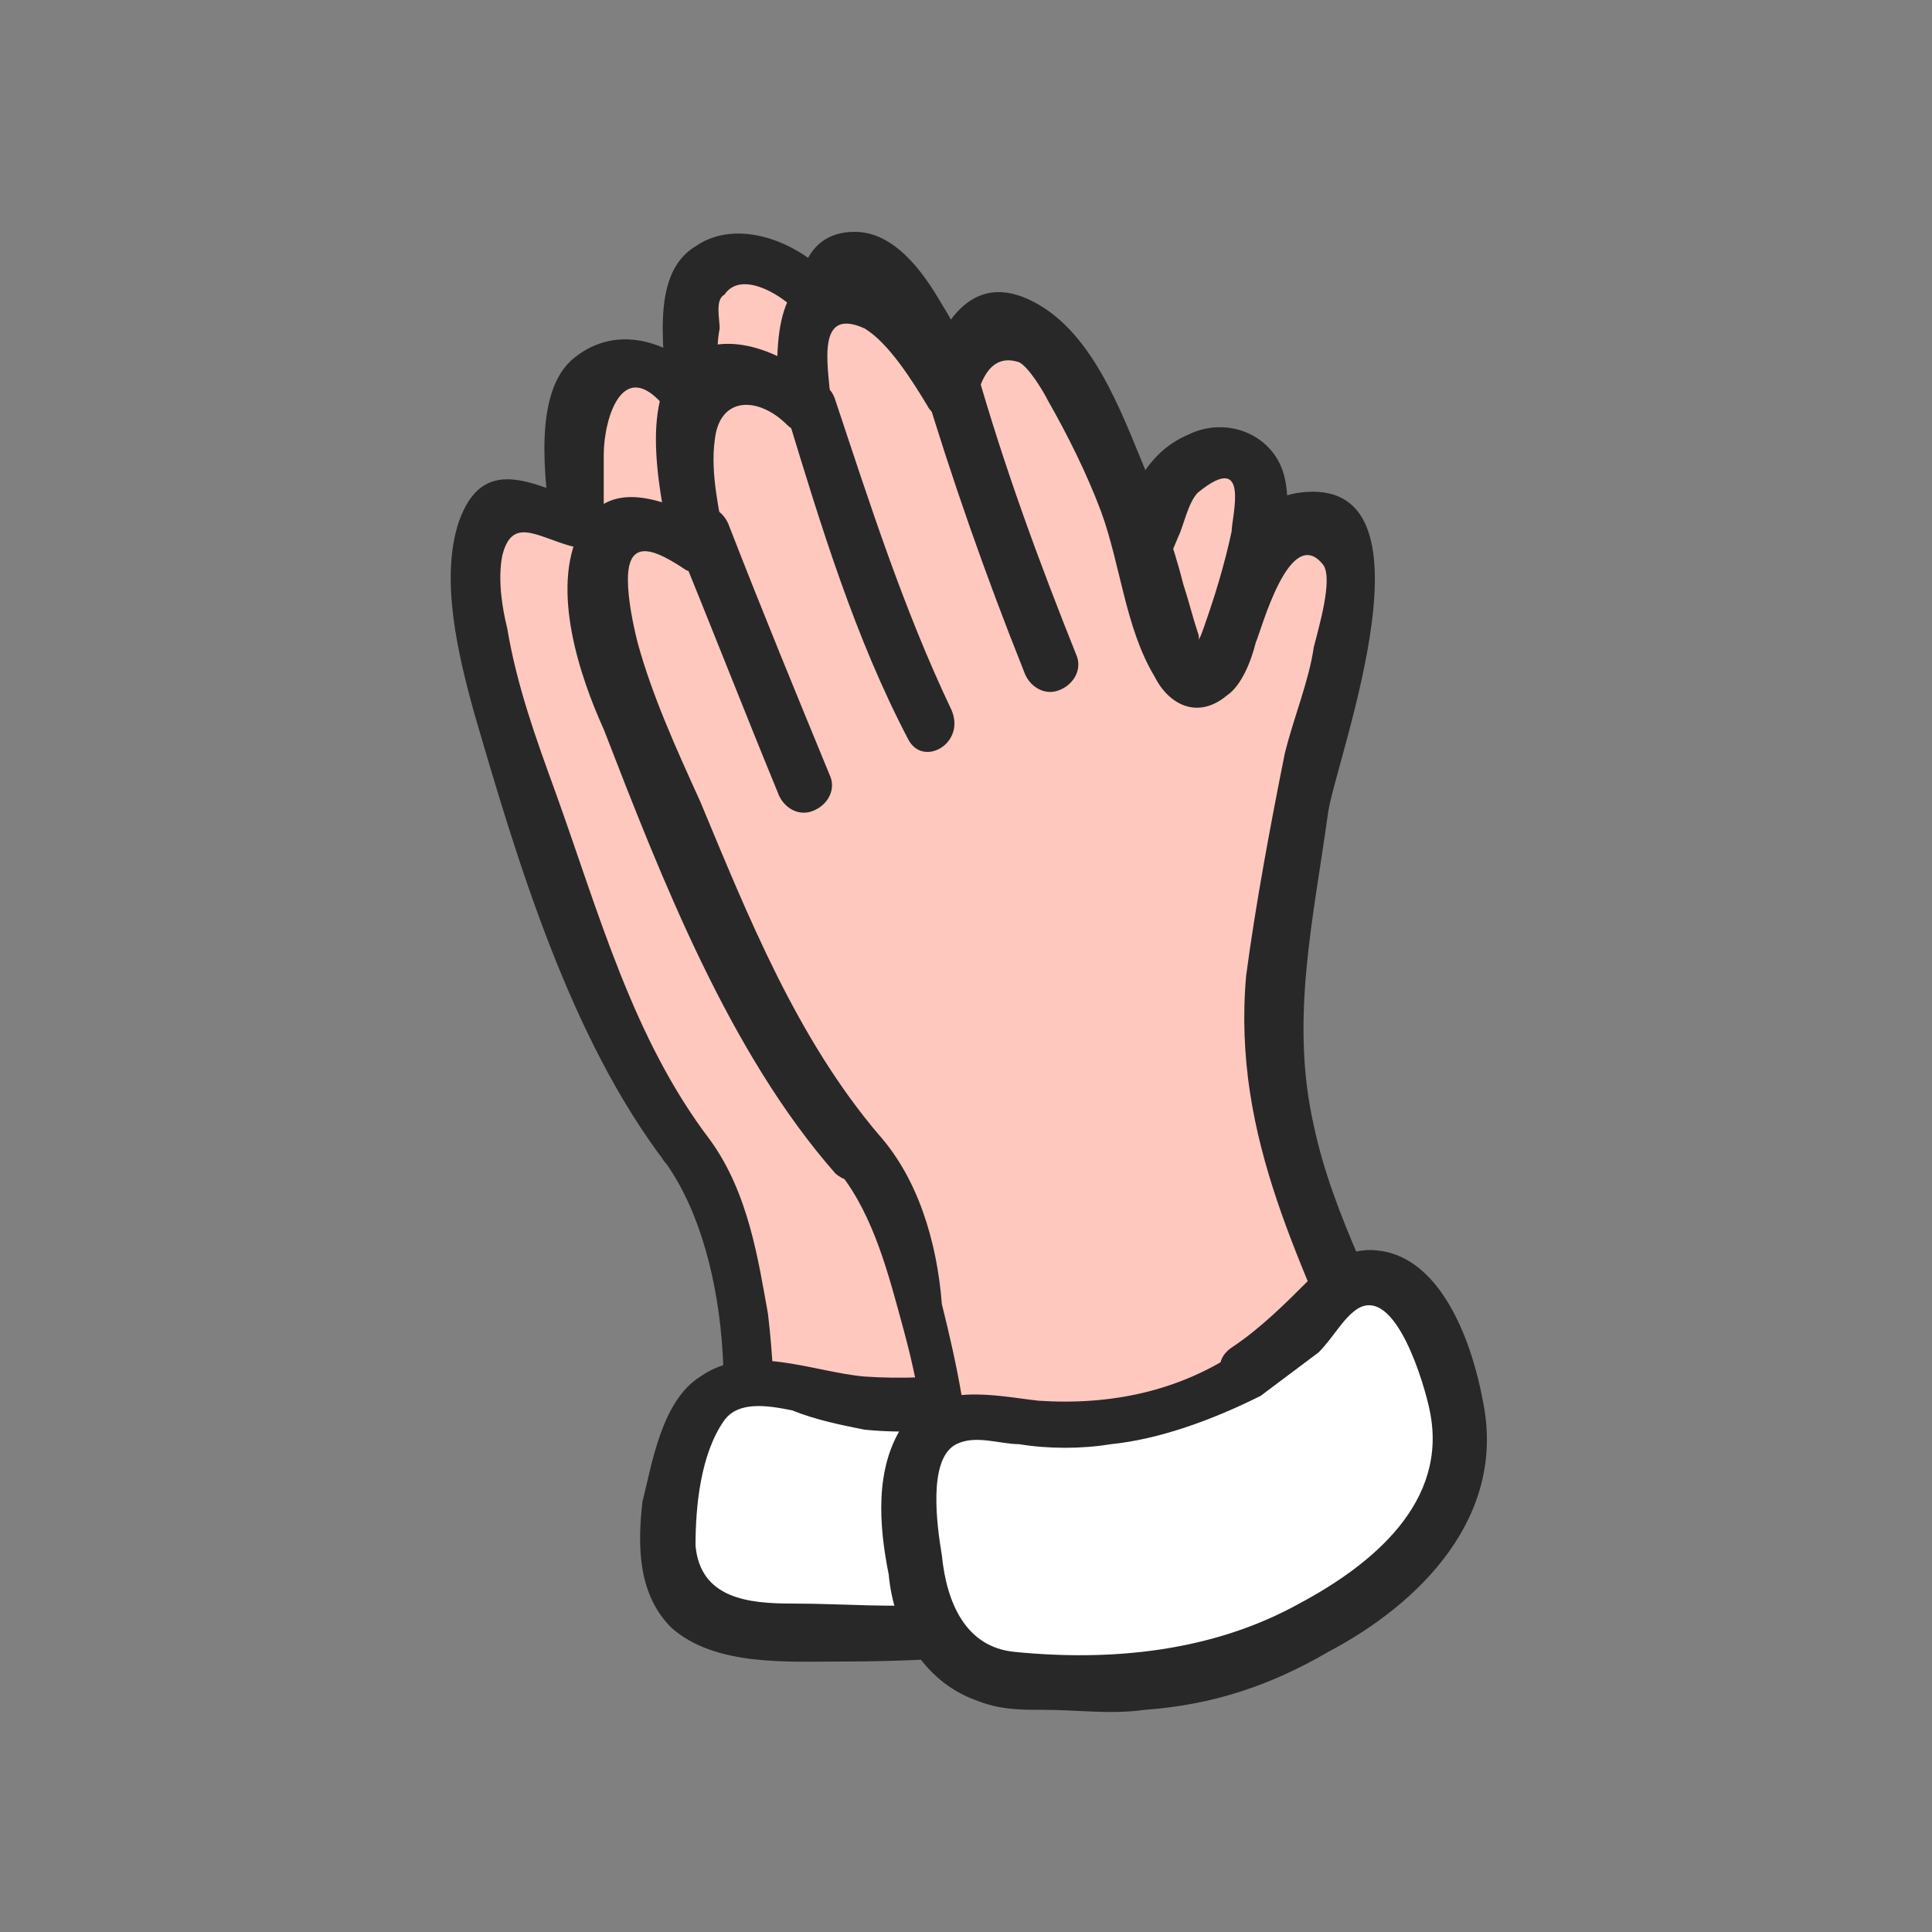 <?xml version="1.0" encoding="utf-8"?>
<!-- Generator: Adobe Illustrator 26.0.2, SVG Export Plug-In . SVG Version: 6.00 Build 0)  -->
<svg version="1.1" id="레이어_1" xmlns="http://www.w3.org/2000/svg" xmlns:xlink="http://www.w3.org/1999/xlink" x="0px"
	 y="0px" viewBox="0 0 40 40" style="enable-background:new 0 0 40 40;" xml:space="preserve">
<rect x="0" y="0" width="40" height="40" fill="#808080" stroke="none"/>
<style type="text/css">
	.st0{fill:#FFC8BE;}
	.st1{fill:#282828;}
	.st2{fill:#FFFFFF;}
</style>
<g>
	<g>
		<path class="st0" d="M14.2,23.9c-1.1-1.4-2-3.8-2.6-5.6c-0.2-0.5-0.8-2.3-1-2.8c-0.4-1.2-0.6-1.7-0.7-2.9C9.8,11.9,9.8,10,11,10.5
			c0.4,0.2,0.9,0.3,0.9,0.3c-0.1-0.4,0-0.9,0-1.7c0-0.5-0.1-1.3,0.5-1.5c0.6-0.3,1.6,0,1.9,0.7c0.1-1-0.3-2.8,0.6-2.9
			c0.9-0.1,1.9,0.3,2.1,1c0-1,0.3-1.3,0.9-1.1c0.4,0.1,1.3,1.3,1.6,2c0.5,1.7,1.5,4.1,1.9,5.9c0.1,0.4,0.1,1.4,0.7,1.4
			c0.1,0,0.5-0.6,0.5-0.7c0.2-0.3,1.1-2.8,1.2-3.1c0.2-0.4,0.5-1.2,1-1.4c0.4-0.1,0.9-0.1,1.1,0.3c0.3,0.5-0.2,1.9-0.3,2.4
			c-0.1,0.6-1.3,3.4-1.5,4.1c-0.1,0.4-0.2,0.8-0.3,1.2c-0.2,1-0.5,2-0.8,2.9c-0.4,1.9-0.3,3.6,0.2,5.5c0.3,1.2,0.8,2.3,1.2,3.5
			c0,0.1,0.9,1.9,0.9,2.1c-0.9,0.4-2.4,0.7-3.4,1c-2.7,0.5-5.2,0.3-7.3,0C16,29.8,15.1,25,14.2,23.9z"/>
		<g>
			<path class="st1" d="M14.7,23.6c-1.6-2.1-2.3-4.7-3.2-7.2c-0.4-1.1-0.8-2.2-1-3.4c-0.1-0.4-0.2-1-0.1-1.5
				c0.2-0.8,0.7-0.4,1.4-0.2c0.3,0.1,0.7-0.2,0.7-0.5c0-0.5,0-1,0-1.4c0-0.7,0.4-2.2,1.4-0.8c0.3,0.4,1,0.3,1-0.3c0-0.5-0.1-1,0-1.5
				c0-0.2-0.1-0.6,0.1-0.7c0.4-0.6,1.5,0.2,1.7,0.6c0.3,0.5,1,0.2,1-0.3c0.1-1.2,0.9,0.2,1.1,0.4c0.3,0.4,0.4,0.9,0.6,1.4
				c0.4,1.1,0.8,2.2,1.1,3.2c0.3,0.9,0.4,1.8,0.6,2.6c0.1,0.4,0.3,0.9,0.7,1c1,0.3,1.5-1.2,1.8-1.9c0.3-0.7,0.5-1.3,0.8-2
				c0.1-0.2,0.2-0.7,0.4-0.9c1.1-0.9,0.7,0.5,0.7,0.8c-0.3,1.4-0.8,2.6-1.3,3.9c-0.7,1.9-1.3,3.9-1.6,5.9c-0.5,3.9,1.2,7.1,2.5,10.6
				c0.1-0.2,0.2-0.5,0.4-0.7c-3.4,1.3-6.9,1.4-10.4,0.9c0.1,0.2,0.2,0.4,0.4,0.7c0.6-1.6,0.6-3.4,0.4-5.1
				C15.7,26.1,15.5,24.7,14.7,23.6c-0.4-0.6-1.4,0-0.9,0.5c1.4,2,1.5,5.8,0.6,8c-0.1,0.2,0.1,0.6,0.4,0.7c3.7,0.6,7.4,0.5,11-0.9
				c0.2-0.1,0.5-0.4,0.4-0.7c-1.1-2.9-2.7-5.7-2.6-8.9c0.1-3.3,1.5-6.3,2.5-9.4c0.3-0.9,0.7-2.1,0.5-3c-0.2-0.9-1.2-1.3-2-0.9
				c-1.9,0.8-1.4,4-2.9,5.2c0.2-0.1,0.4-0.1,0.5-0.1c-0.3,0-0.4-1.5-0.5-1.7c-0.2-0.8-0.4-1.5-0.7-2.2c-0.4-1.3-0.8-2.8-1.5-3.9
				c-0.4-0.7-1-1.5-1.8-1.5c-1,0-1.2,0.9-1.2,1.7c0.3-0.1,0.7-0.2,1-0.3c-0.5-1-2.1-1.8-3.1-1.1c-1,0.6-0.6,2.3-0.6,3.3
				c0.3-0.1,0.7-0.2,1-0.3c-0.6-0.9-1.9-1.5-2.9-0.7c-0.9,0.7-0.6,2.6-0.5,3.5c0.2-0.2,0.5-0.3,0.7-0.5C11,10,10,9.4,9.5,10.8
				c-0.4,1.2,0,2.8,0.3,3.9c0.9,3.1,2,6.8,4,9.4C14.2,24.7,15.1,24.2,14.7,23.6z"/>
		</g>
	</g>
	<g>
		<path class="st2" d="M17.9,29c0.9,0.1,1.7,0,2.6-0.1c0.7-0.1,1.4-0.3,2-0.7c0.5-0.3,1-0.5,1.6-0.4c0.8,0.2,1.4,1.1,1.7,1.8
			c0.7,1.6-0.4,2.5-1.8,3.1c-0.5,0.2-1,0.4-1.6,0.6c-0.7,0.2-1.4,0.3-2.2,0.4C19,34,17.5,33.9,16,33.9c-0.5,0-1-0.1-1.4-0.3
			c-0.8-0.4-0.8-1.4-0.7-2.1c0-0.4,0.1-0.7,0.2-1c0.2-0.7,0.4-1.5,1.3-1.6c0.8-0.1,1.5,0.2,2.2,0.2C17.8,29,17.9,29,17.9,29z"/>
		<g>
			<path class="st1" d="M17.9,29.6c1,0.1,2,0,2.9-0.2c0.5-0.1,0.9-0.2,1.3-0.4c0.4-0.2,0.9-0.5,1.4-0.6c0.9-0.2,1.5,0.7,1.8,1.4
				s0.3,1.3-0.3,1.8c-0.6,0.6-1.5,0.9-2.3,1.1c-1,0.3-2.1,0.5-3.1,0.5c-1.1,0.1-2.1,0-3.2,0c-0.9,0-1.9-0.1-2-1.2
				c0-0.8,0.1-1.9,0.6-2.6c0.3-0.4,0.9-0.3,1.4-0.2C16.9,29.4,17.4,29.5,17.9,29.6c0.7,0.1,0.7-1,0-1.1c-1.1-0.1-2.4-0.7-3.4,0
				c-0.8,0.5-1,1.8-1.2,2.6c-0.1,0.9-0.1,1.9,0.6,2.6c0.9,0.8,2.4,0.7,3.5,0.7c2.5,0,5.4-0.2,7.6-1.5c0.7-0.5,1.4-1.1,1.5-2
				c0.1-1-0.4-2-1-2.7c-0.9-1-2-1.1-3.1-0.5c-1.4,0.7-3,0.9-4.5,0.8C17.3,28.4,17.3,29.5,17.9,29.6z"/>
		</g>
	</g>
	<g>
		<path class="st0" d="M17.8,23.9c-1.2-1.3-2.3-3.6-3.1-5.4c-0.2-0.5-1-2.2-1.2-2.7c-0.5-1.2-0.7-1.7-0.9-2.8
			c-0.1-0.8-0.3-2.6,0.9-2.2c0.5,0.1,1,0.5,1,0.5c-0.1-0.4-0.1-1.2-0.2-1.9c-0.1-0.5-0.1-1.3,0.4-1.6c0.6-0.3,1.7,0.2,2,0.6
			c0-1-0.3-2.2,0.6-2.3c0.9-0.2,2,1.4,2.3,2.1c0.2-0.7,0.3-1.3,0.9-1.5c0.6-0.1,1.5,1.1,1.7,1.6c0.9,1.6,1.3,2.8,1.8,4.5
			c0.1,0.4,0.3,1.4,0.8,1.3c0.1,0,0.4-0.6,0.5-0.7c0.2-0.3,0.3-0.7,0.4-1c0.2-0.5,0.4-1.2,0.9-1.4c0.4-0.1,0.9-0.1,1.1,0.2
			c0.3,0.4,0,2-0.1,2.5c-0.1,0.7-0.4,1.3-0.5,2c-0.1,0.4-0.2,0.8-0.2,1.2c-0.2,1-0.4,2-0.5,3c-0.2,1.9,0,3.6,0.7,5.5
			c0.4,1.2,1,2.3,1.5,3.4c0,0.1,0.1,0.3,0.2,0.4c-0.8,0.4-1.6,0.9-2.6,1.2c-2.6,0.7-4.3,0.8-6.5,0.6C19.8,29.2,18.8,25,17.8,23.9z"
			/>
		<g>
			<path class="st1" d="M18.2,23.5c-1.7-2-2.7-4.5-3.7-6.9c-0.5-1.1-1-2.2-1.3-3.3c-0.1-0.4-0.2-0.9-0.2-1.3c0-0.9,0.6-0.6,1.2-0.2
				c0.4,0.2,0.9-0.2,0.8-0.6c-0.1-0.6-0.3-1.4-0.2-2.1c0.1-0.9,0.9-0.9,1.5-0.3c0.3,0.3,0.9,0.1,0.9-0.4c0-0.6-0.4-2.1,0.7-1.6
				c0.5,0.3,1,1.1,1.3,1.6c0.2,0.4,0.9,0.3,1-0.1c0.1-0.4,0.3-1,0.9-0.8c0.2,0.1,0.5,0.6,0.6,0.8c0.4,0.7,0.8,1.5,1.1,2.3
				c0.4,1.1,0.5,2.4,1.1,3.4c0.3,0.6,0.9,0.9,1.5,0.4c0.3-0.2,0.5-0.7,0.6-1.1c0.1-0.2,0.7-2.5,1.4-1.6c0.2,0.3-0.1,1.3-0.2,1.7
				c-0.1,0.7-0.4,1.4-0.6,2.2c-0.3,1.5-0.6,3.1-0.8,4.6c-0.3,3.4,1.2,6,2.4,9c0.1-0.2,0.2-0.4,0.2-0.6c-2.8,1.5-5.6,2-8.8,1.8
				c0.2,0.2,0.4,0.4,0.5,0.5c0-1.3-0.3-2.7-0.6-3.9C19.4,25.7,19,24.4,18.2,23.5c-0.5-0.5-1.2,0.2-0.8,0.8c0.7,0.9,1,2.1,1.3,3.2
				c0.3,1.1,0.5,2.2,0.5,3.3c0,0.3,0.3,0.5,0.5,0.5c3.4,0.2,6.4-0.3,9.4-1.9c0.2-0.1,0.3-0.4,0.2-0.6c-0.7-1.9-1.7-3.6-2.1-5.5
				c-0.5-2.2,0-4.3,0.3-6.5c0.2-1.2,2.4-7-0.6-6.6c-1.4,0.2-1.5,1.9-2,2.9c-0.3,0.5,0,0.2-0.1,0c-0.1-0.3-0.2-0.7-0.3-1
				c-0.2-0.8-0.5-1.6-0.8-2.4c-0.5-1.2-1.1-2.9-2.4-3.5c-1.3-0.6-1.9,0.7-2.2,1.7c0.3,0,0.7-0.1,1-0.1c-0.5-1-1.5-2.5-2.8-2.3
				c-1.4,0.2-1.2,1.9-1.2,2.9c0.3-0.1,0.6-0.3,0.9-0.4c-0.7-0.7-2.1-1.3-2.9-0.5c-0.9,0.8-0.4,2.9-0.2,3.9c0.3-0.2,0.5-0.4,0.8-0.6
				c-0.9-0.4-2.1-1-2.7,0.2c-0.6,1.2,0,3,0.5,4.1c1.2,3.1,2.6,6.7,4.8,9.2C17.9,24.8,18.7,24,18.2,23.5z"/>
		</g>
	</g>
	<g>
		<path class="st1" d="M14,11.2c0.7,1.7,1.4,3.5,2.1,5.2c0.1,0.3,0.4,0.5,0.7,0.4c0.3-0.1,0.5-0.4,0.4-0.7c-0.7-1.7-1.4-3.4-2.1-5.2
			c-0.1-0.3-0.4-0.5-0.7-0.4C14.1,10.6,13.9,10.9,14,11.2L14,11.2z"/>
	</g>
	<g>
		<path class="st1" d="M16.3,8.6c0.7,2.3,1.4,4.6,2.5,6.7c0.3,0.6,1.2,0.1,0.9-0.6c-1-2.1-1.7-4.3-2.4-6.4
			C17.1,7.6,16.1,7.9,16.3,8.6L16.3,8.6z"/>
	</g>
	<g>
		<path class="st1" d="M19.1,7.9c0.6,2,1.3,4,2.1,6c0.1,0.3,0.4,0.5,0.7,0.4c0.3-0.1,0.5-0.4,0.4-0.7c-0.8-2-1.5-3.9-2.1-6
			C20,6.9,18.9,7.2,19.1,7.9L19.1,7.9z"/>
	</g>
	<g>
		<path class="st2" d="M25.8,28.4c0.4-0.3,0.8-0.6,1.2-1c0.4-0.4,0.6-0.9,1.2-1c0.6-0.1,1.1,0.4,1.3,0.9c0.4,0.8,0.7,1.6,0.7,2.5
			c0,1.8-1.6,3.1-3.1,3.9c-0.5,0.2-0.9,0.5-1.4,0.6c-1.2,0.4-2.3,0.5-3.5,0.4c-1,0-2,0.1-2.7-0.8c-0.6-0.8-0.6-1.6-0.7-2.5
			c-0.1-0.6,0-1.6,0.5-2c0.4-0.3,1.2-0.2,1.7-0.1c0.7,0.1,1.4,0.2,2.1,0C24.1,29.2,24.9,28.9,25.8,28.4z"/>
		<g>
			<path class="st1" d="M26.1,28.9c0.4-0.3,0.8-0.6,1.2-0.9c0.3-0.3,0.5-0.7,0.8-0.9c0.8-0.5,1.4,1.6,1.5,2.1c0.4,1.9-1.2,3.2-2.7,4
				c-1.8,1-3.9,1.2-5.9,1c-1-0.1-1.4-1-1.5-2c-0.1-0.6-0.3-2,0.3-2.3c0.4-0.2,0.9,0,1.3,0c0.6,0.1,1.3,0.1,1.9,0
				C24,29.8,25.1,29.4,26.1,28.9c0.6-0.4,0-1.3-0.5-0.9c-1.2,0.8-2.6,1.1-4.1,1c-0.9-0.1-2.1-0.4-2.8,0.5c-0.6,0.9-0.5,2.1-0.3,3.1
				c0.1,1.1,0.7,2.2,1.8,2.6c0.5,0.2,0.9,0.2,1.4,0.2c0.7,0,1.4,0.1,2.1,0c1.4-0.1,2.6-0.5,3.8-1.2c1.9-1,3.7-2.8,3.2-5.2
				c-0.2-1.1-0.8-2.9-2.1-3.1c-0.6-0.1-1.1,0.2-1.5,0.6c-0.5,0.5-1,1-1.6,1.4C24.9,28.3,25.5,29.2,26.1,28.9z"/>
		</g>
	</g>
</g>
</svg>
